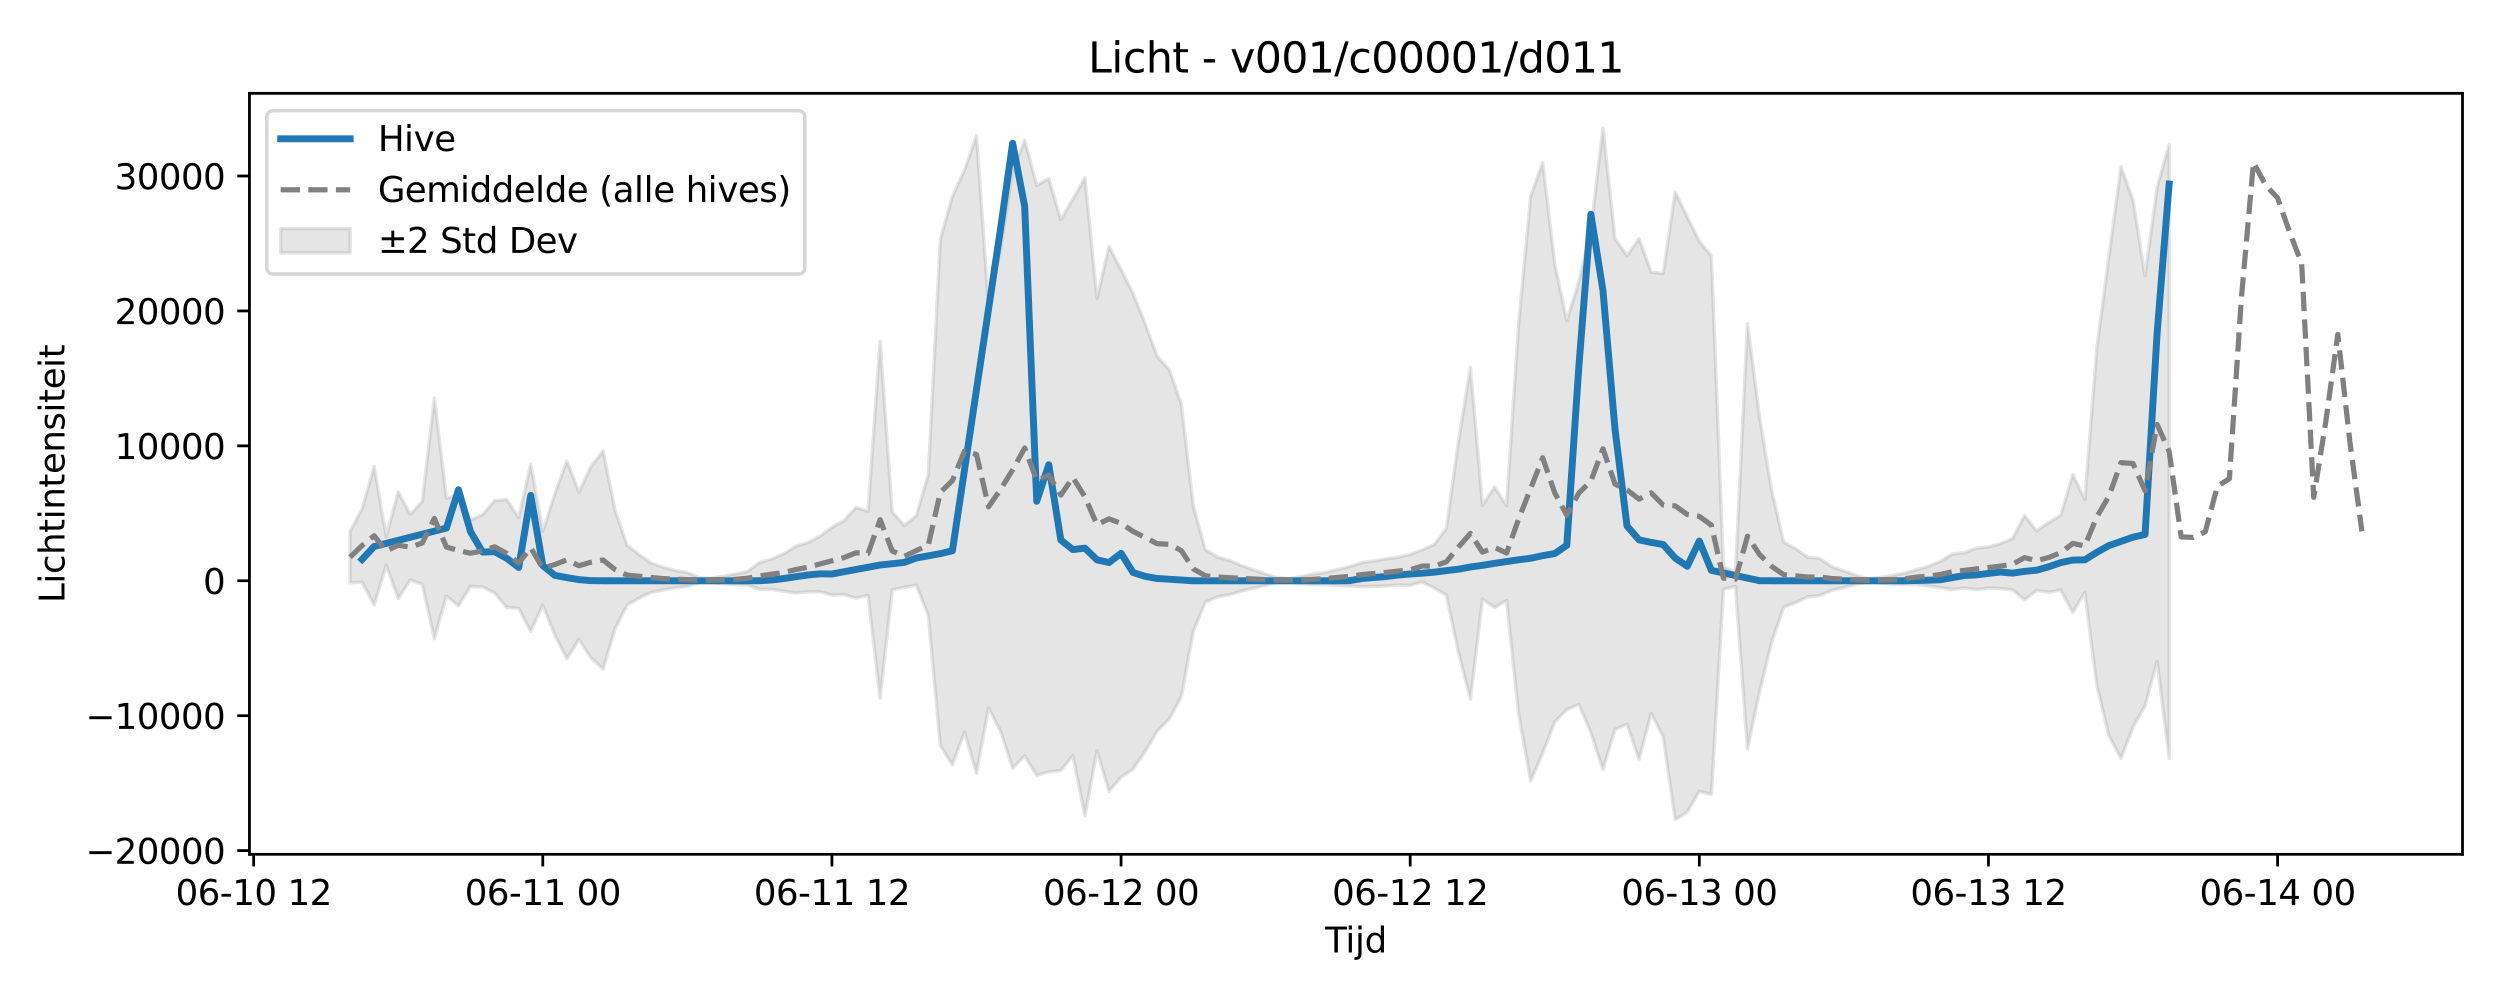 <?xml version="1.0" encoding="utf-8" standalone="no"?>
<!DOCTYPE svg PUBLIC "-//W3C//DTD SVG 1.1//EN"
  "http://www.w3.org/Graphics/SVG/1.1/DTD/svg11.dtd">
<svg xmlns:xlink="http://www.w3.org/1999/xlink" width="720pt" height="288pt" viewBox="0 0 720 288" xmlns="http://www.w3.org/2000/svg" version="1.1">
 <defs>
  <style type="text/css">*{stroke-linejoin: round; stroke-linecap: butt}</style>
 </defs>
 <g id="figure_1">
  <g id="patch_1">
   <path d="M 0 288 
L 720 288 
L 720 0 
L 0 0 
z
" style="fill: #ffffff"/>
  </g>
  <g id="axes_1">
   <g id="patch_2">
    <path d="M 71.84 246.04 
L 709.2 246.04 
L 709.2 26.88 
L 71.84 26.88 
z
" style="fill: #ffffff"/>
   </g>
   <g id="FillBetweenPolyCollection_1">
    <defs>
     <path id="md38786d495" d="M 100.811 -134.894 
L 100.811 -120.179 
L 104.28 -120.321 
L 107.75 -113.75 
L 111.22 -125.207 
L 114.689 -115.638 
L 118.159 -120.953 
L 121.628 -119.691 
L 125.098 -104.015 
L 128.567 -116.35 
L 132.037 -113.481 
L 135.507 -119.145 
L 138.976 -118.949 
L 142.446 -117.225 
L 145.915 -113.065 
L 149.385 -112.787 
L 152.854 -106.139 
L 156.324 -113.755 
L 159.794 -105.097 
L 163.263 -98.251 
L 166.733 -103.884 
L 170.202 -98.544 
L 173.672 -95.3 
L 177.141 -106.926 
L 180.611 -113.739 
L 184.081 -115.756 
L 187.55 -117.376 
L 191.02 -118.079 
L 194.489 -118.714 
L 197.959 -119.12 
L 201.428 -120.215 
L 204.898 -120.267 
L 208.368 -119.868 
L 211.837 -119.616 
L 215.307 -119.52 
L 218.776 -118.254 
L 222.246 -118.26 
L 225.715 -117.697 
L 229.185 -117.243 
L 232.655 -117.538 
L 236.124 -117.573 
L 239.594 -116.601 
L 243.063 -116.774 
L 246.533 -115.743 
L 250.002 -116.548 
L 253.472 -86.901 
L 256.942 -118.052 
L 260.411 -118.848 
L 263.881 -119.445 
L 267.35 -110.724 
L 270.82 -73.275 
L 274.289 -67.746 
L 277.759 -77.175 
L 281.229 -65.299 
L 284.698 -84.082 
L 288.168 -77.457 
L 291.637 -66.74 
L 295.107 -70.314 
L 298.576 -64.73 
L 302.046 -65.691 
L 305.516 -66.067 
L 308.985 -70.393 
L 312.455 -53.038 
L 315.924 -71.725 
L 319.394 -60.119 
L 322.863 -64.16 
L 326.333 -66.484 
L 329.803 -71.548 
L 333.272 -77.452 
L 336.742 -80.909 
L 340.211 -87.298 
L 343.681 -106.148 
L 347.15 -114.6 
L 350.62 -116.102 
L 354.09 -116.739 
L 357.559 -117.76 
L 361.029 -118.598 
L 364.498 -119.415 
L 367.968 -120.218 
L 371.437 -120.345 
L 374.907 -119.892 
L 378.377 -119.616 
L 381.846 -119.589 
L 385.316 -119.439 
L 388.785 -119.228 
L 392.255 -119.045 
L 395.724 -119.129 
L 399.194 -119.249 
L 402.663 -119.49 
L 406.133 -119.423 
L 409.603 -120.359 
L 413.072 -118.656 
L 416.542 -116.615 
L 420.011 -100.193 
L 423.481 -86.573 
L 426.95 -115.486 
L 430.42 -113.02 
L 433.89 -115.053 
L 437.359 -82.417 
L 440.829 -63.096 
L 444.298 -71.12 
L 447.768 -80.107 
L 451.237 -83.61 
L 454.707 -85.162 
L 458.177 -77.004 
L 461.646 -66.361 
L 465.116 -77.923 
L 468.585 -79.446 
L 472.055 -69.233 
L 475.524 -82.519 
L 478.994 -75.851 
L 482.464 -51.922 
L 485.933 -54.113 
L 489.403 -60.087 
L 492.872 -59.219 
L 496.342 -118.243 
L 499.811 -119.152 
L 503.281 -72.331 
L 506.751 -88.728 
L 510.22 -103.005 
L 513.69 -113.128 
L 517.159 -114.444 
L 520.629 -116.114 
L 524.098 -116.479 
L 527.568 -117.993 
L 531.038 -118.806 
L 534.507 -119.69 
L 537.977 -120.442 
L 541.446 -120.105 
L 544.916 -119.791 
L 548.385 -119.684 
L 551.855 -119.687 
L 555.325 -119.265 
L 558.794 -118.779 
L 562.264 -118.203 
L 565.733 -118.656 
L 569.203 -118.181 
L 572.672 -118.647 
L 576.142 -118.528 
L 579.612 -118.074 
L 583.081 -115.225 
L 586.551 -117.976 
L 590.02 -117.421 
L 593.49 -118.059 
L 596.959 -111.614 
L 600.429 -117.393 
L 603.899 -90.509 
L 607.368 -76.068 
L 610.838 -69.595 
L 614.307 -78.611 
L 617.777 -84.742 
L 621.246 -97.551 
L 624.716 -69.579 
L 624.716 -246.392 
L 624.716 -246.392 
L 621.246 -233.993 
L 617.777 -208.53 
L 614.307 -230.428 
L 610.838 -239.925 
L 607.368 -214.125 
L 603.899 -187.832 
L 600.429 -144.149 
L 596.959 -151.373 
L 593.49 -139.574 
L 590.02 -137.474 
L 586.551 -135.072 
L 583.081 -139.573 
L 579.612 -132.911 
L 576.142 -131.396 
L 572.672 -130.52 
L 569.203 -130.124 
L 565.733 -128.796 
L 562.264 -128.453 
L 558.794 -126.317 
L 555.325 -124.863 
L 551.855 -123.876 
L 548.385 -122.911 
L 544.916 -122.285 
L 541.446 -121.715 
L 537.977 -121.269 
L 534.507 -122.318 
L 531.038 -123.571 
L 527.568 -124.761 
L 524.098 -127.181 
L 520.629 -127.515 
L 517.159 -129.964 
L 513.69 -131.9 
L 510.22 -146.788 
L 506.751 -167.87 
L 503.281 -194.772 
L 499.811 -123.239 
L 496.342 -124.767 
L 492.872 -214.294 
L 489.403 -218.502 
L 485.933 -225.558 
L 482.464 -232.687 
L 478.994 -209.252 
L 475.524 -209.62 
L 472.055 -219.261 
L 468.585 -214.364 
L 465.116 -219.254 
L 461.646 -251.158 
L 458.177 -221.857 
L 454.707 -206.844 
L 451.237 -195.615 
L 447.768 -212.042 
L 444.298 -241.185 
L 440.829 -231.445 
L 437.359 -194.556 
L 433.89 -142.371 
L 430.42 -147.722 
L 426.95 -142.488 
L 423.481 -182.178 
L 420.011 -160.671 
L 416.542 -135.784 
L 413.072 -131.175 
L 409.603 -129.624 
L 406.133 -128.376 
L 402.663 -127.491 
L 399.194 -127.051 
L 395.724 -126.458 
L 392.255 -125.992 
L 388.785 -124.835 
L 385.316 -123.999 
L 381.846 -123.167 
L 378.377 -122.709 
L 374.907 -122.002 
L 371.437 -121.404 
L 367.968 -121.56 
L 364.498 -122.682 
L 361.029 -123.874 
L 357.559 -125.102 
L 354.09 -126.599 
L 350.62 -127.533 
L 347.15 -129.738 
L 343.681 -142.165 
L 340.211 -171.578 
L 336.742 -181.591 
L 333.272 -185.366 
L 329.803 -194.803 
L 326.333 -203.432 
L 322.863 -210.374 
L 319.394 -217.024 
L 315.924 -202.069 
L 312.455 -236.777 
L 308.985 -230.6 
L 305.516 -224.757 
L 302.046 -236.566 
L 298.576 -234.619 
L 295.107 -247.607 
L 291.637 -238.582 
L 288.168 -216.673 
L 284.698 -199.994 
L 281.229 -248.934 
L 277.759 -238.976 
L 274.289 -231.403 
L 270.82 -219.135 
L 267.35 -151.224 
L 263.881 -139.42 
L 260.411 -136.654 
L 256.942 -140.633 
L 253.472 -189.728 
L 250.002 -140.709 
L 246.533 -141.858 
L 243.063 -138.058 
L 239.594 -136.115 
L 236.124 -133.534 
L 232.655 -131.742 
L 229.185 -130.682 
L 225.715 -128.521 
L 222.246 -126.992 
L 218.776 -126.038 
L 215.307 -123.424 
L 211.837 -122.689 
L 208.368 -122.062 
L 204.898 -121.504 
L 201.428 -121.599 
L 197.959 -123.122 
L 194.489 -123.704 
L 191.02 -124.635 
L 187.55 -125.823 
L 184.081 -128.274 
L 180.611 -130.998 
L 177.141 -141.002 
L 173.672 -158.151 
L 170.202 -153.646 
L 166.733 -146.253 
L 163.263 -155.266 
L 159.794 -145.755 
L 156.324 -134.956 
L 152.854 -154.326 
L 149.385 -138.895 
L 145.915 -144.157 
L 142.446 -143.818 
L 138.976 -139.786 
L 135.507 -138.182 
L 132.037 -145.452 
L 128.567 -144.547 
L 125.098 -173.373 
L 121.628 -143.571 
L 118.159 -139.864 
L 114.689 -146.309 
L 111.22 -133.456 
L 107.75 -153.653 
L 104.28 -141.45 
L 100.811 -134.894 
z
" style="stroke: #808080; stroke-opacity: 0.2"/>
    </defs>
    <g clip-path="url(#p9418991697)">
     <use xlink:href="#md38786d495" x="0" y="288" style="fill: #808080; fill-opacity: 0.2; stroke: #808080; stroke-opacity: 0.2"/>
    </g>
   </g>
   <g id="matplotlib.axis_1">
    <g id="xtick_1">
     <g id="line2d_1">
      <defs>
       <path id="m373f726c08" d="M 0 0 
L 0 3.5 
" style="stroke: #000000; stroke-width: 0.8"/>
      </defs>
      <g>
       <use xlink:href="#m373f726c08" x="73.054" y="246.04" style="stroke: #000000; stroke-width: 0.8"/>
      </g>
     </g>
     <g id="text_1">
      <!-- 06-10 12 -->
      <g transform="translate(50.574 260.638) scale(0.1 -0.1)">
       <defs>
        <path id="DejaVuSans-30" d="M 2034 4250 
Q 1547 4250 1301 3770 
Q 1056 3291 1056 2328 
Q 1056 1369 1301 889 
Q 1547 409 2034 409 
Q 2525 409 2770 889 
Q 3016 1369 3016 2328 
Q 3016 3291 2770 3770 
Q 2525 4250 2034 4250 
z
M 2034 4750 
Q 2819 4750 3233 4129 
Q 3647 3509 3647 2328 
Q 3647 1150 3233 529 
Q 2819 -91 2034 -91 
Q 1250 -91 836 529 
Q 422 1150 422 2328 
Q 422 3509 836 4129 
Q 1250 4750 2034 4750 
z
" transform="scale(0.016)"/>
        <path id="DejaVuSans-36" d="M 2113 2584 
Q 1688 2584 1439 2293 
Q 1191 2003 1191 1497 
Q 1191 994 1439 701 
Q 1688 409 2113 409 
Q 2538 409 2786 701 
Q 3034 994 3034 1497 
Q 3034 2003 2786 2293 
Q 2538 2584 2113 2584 
z
M 3366 4563 
L 3366 3988 
Q 3128 4100 2886 4159 
Q 2644 4219 2406 4219 
Q 1781 4219 1451 3797 
Q 1122 3375 1075 2522 
Q 1259 2794 1537 2939 
Q 1816 3084 2150 3084 
Q 2853 3084 3261 2657 
Q 3669 2231 3669 1497 
Q 3669 778 3244 343 
Q 2819 -91 2113 -91 
Q 1303 -91 875 529 
Q 447 1150 447 2328 
Q 447 3434 972 4092 
Q 1497 4750 2381 4750 
Q 2619 4750 2861 4703 
Q 3103 4656 3366 4563 
z
" transform="scale(0.016)"/>
        <path id="DejaVuSans-2d" d="M 313 2009 
L 1997 2009 
L 1997 1497 
L 313 1497 
L 313 2009 
z
" transform="scale(0.016)"/>
        <path id="DejaVuSans-31" d="M 794 531 
L 1825 531 
L 1825 4091 
L 703 3866 
L 703 4441 
L 1819 4666 
L 2450 4666 
L 2450 531 
L 3481 531 
L 3481 0 
L 794 0 
L 794 531 
z
" transform="scale(0.016)"/>
        <path id="DejaVuSans-20" transform="scale(0.016)"/>
        <path id="DejaVuSans-32" d="M 1228 531 
L 3431 531 
L 3431 0 
L 469 0 
L 469 531 
Q 828 903 1448 1529 
Q 2069 2156 2228 2338 
Q 2531 2678 2651 2914 
Q 2772 3150 2772 3378 
Q 2772 3750 2511 3984 
Q 2250 4219 1831 4219 
Q 1534 4219 1204 4116 
Q 875 4013 500 3803 
L 500 4441 
Q 881 4594 1212 4672 
Q 1544 4750 1819 4750 
Q 2544 4750 2975 4387 
Q 3406 4025 3406 3419 
Q 3406 3131 3298 2873 
Q 3191 2616 2906 2266 
Q 2828 2175 2409 1742 
Q 1991 1309 1228 531 
z
" transform="scale(0.016)"/>
       </defs>
       <use xlink:href="#DejaVuSans-30"/>
       <use xlink:href="#DejaVuSans-36" transform="translate(63.623 0)"/>
       <use xlink:href="#DejaVuSans-2d" transform="translate(127.246 0)"/>
       <use xlink:href="#DejaVuSans-31" transform="translate(163.33 0)"/>
       <use xlink:href="#DejaVuSans-30" transform="translate(226.953 0)"/>
       <use xlink:href="#DejaVuSans-20" transform="translate(290.576 0)"/>
       <use xlink:href="#DejaVuSans-31" transform="translate(322.363 0)"/>
       <use xlink:href="#DejaVuSans-32" transform="translate(385.986 0)"/>
      </g>
     </g>
    </g>
    <g id="xtick_2">
     <g id="line2d_2">
      <g>
       <use xlink:href="#m373f726c08" x="156.324" y="246.04" style="stroke: #000000; stroke-width: 0.8"/>
      </g>
     </g>
     <g id="text_2">
      <!-- 06-11 00 -->
      <g transform="translate(133.844 260.638) scale(0.1 -0.1)">
       <use xlink:href="#DejaVuSans-30"/>
       <use xlink:href="#DejaVuSans-36" transform="translate(63.623 0)"/>
       <use xlink:href="#DejaVuSans-2d" transform="translate(127.246 0)"/>
       <use xlink:href="#DejaVuSans-31" transform="translate(163.33 0)"/>
       <use xlink:href="#DejaVuSans-31" transform="translate(226.953 0)"/>
       <use xlink:href="#DejaVuSans-20" transform="translate(290.576 0)"/>
       <use xlink:href="#DejaVuSans-30" transform="translate(322.363 0)"/>
       <use xlink:href="#DejaVuSans-30" transform="translate(385.986 0)"/>
      </g>
     </g>
    </g>
    <g id="xtick_3">
     <g id="line2d_3">
      <g>
       <use xlink:href="#m373f726c08" x="239.594" y="246.04" style="stroke: #000000; stroke-width: 0.8"/>
      </g>
     </g>
     <g id="text_3">
      <!-- 06-11 12 -->
      <g transform="translate(217.113 260.638) scale(0.1 -0.1)">
       <use xlink:href="#DejaVuSans-30"/>
       <use xlink:href="#DejaVuSans-36" transform="translate(63.623 0)"/>
       <use xlink:href="#DejaVuSans-2d" transform="translate(127.246 0)"/>
       <use xlink:href="#DejaVuSans-31" transform="translate(163.33 0)"/>
       <use xlink:href="#DejaVuSans-31" transform="translate(226.953 0)"/>
       <use xlink:href="#DejaVuSans-20" transform="translate(290.576 0)"/>
       <use xlink:href="#DejaVuSans-31" transform="translate(322.363 0)"/>
       <use xlink:href="#DejaVuSans-32" transform="translate(385.986 0)"/>
      </g>
     </g>
    </g>
    <g id="xtick_4">
     <g id="line2d_4">
      <g>
       <use xlink:href="#m373f726c08" x="322.863" y="246.04" style="stroke: #000000; stroke-width: 0.8"/>
      </g>
     </g>
     <g id="text_4">
      <!-- 06-12 00 -->
      <g transform="translate(300.383 260.638) scale(0.1 -0.1)">
       <use xlink:href="#DejaVuSans-30"/>
       <use xlink:href="#DejaVuSans-36" transform="translate(63.623 0)"/>
       <use xlink:href="#DejaVuSans-2d" transform="translate(127.246 0)"/>
       <use xlink:href="#DejaVuSans-31" transform="translate(163.33 0)"/>
       <use xlink:href="#DejaVuSans-32" transform="translate(226.953 0)"/>
       <use xlink:href="#DejaVuSans-20" transform="translate(290.576 0)"/>
       <use xlink:href="#DejaVuSans-30" transform="translate(322.363 0)"/>
       <use xlink:href="#DejaVuSans-30" transform="translate(385.986 0)"/>
      </g>
     </g>
    </g>
    <g id="xtick_5">
     <g id="line2d_5">
      <g>
       <use xlink:href="#m373f726c08" x="406.133" y="246.04" style="stroke: #000000; stroke-width: 0.8"/>
      </g>
     </g>
     <g id="text_5">
      <!-- 06-12 12 -->
      <g transform="translate(383.653 260.638) scale(0.1 -0.1)">
       <use xlink:href="#DejaVuSans-30"/>
       <use xlink:href="#DejaVuSans-36" transform="translate(63.623 0)"/>
       <use xlink:href="#DejaVuSans-2d" transform="translate(127.246 0)"/>
       <use xlink:href="#DejaVuSans-31" transform="translate(163.33 0)"/>
       <use xlink:href="#DejaVuSans-32" transform="translate(226.953 0)"/>
       <use xlink:href="#DejaVuSans-20" transform="translate(290.576 0)"/>
       <use xlink:href="#DejaVuSans-31" transform="translate(322.363 0)"/>
       <use xlink:href="#DejaVuSans-32" transform="translate(385.986 0)"/>
      </g>
     </g>
    </g>
    <g id="xtick_6">
     <g id="line2d_6">
      <g>
       <use xlink:href="#m373f726c08" x="489.403" y="246.04" style="stroke: #000000; stroke-width: 0.8"/>
      </g>
     </g>
     <g id="text_6">
      <!-- 06-13 00 -->
      <g transform="translate(466.922 260.638) scale(0.1 -0.1)">
       <defs>
        <path id="DejaVuSans-33" d="M 2597 2516 
Q 3050 2419 3304 2112 
Q 3559 1806 3559 1356 
Q 3559 666 3084 287 
Q 2609 -91 1734 -91 
Q 1441 -91 1130 -33 
Q 819 25 488 141 
L 488 750 
Q 750 597 1062 519 
Q 1375 441 1716 441 
Q 2309 441 2620 675 
Q 2931 909 2931 1356 
Q 2931 1769 2642 2001 
Q 2353 2234 1838 2234 
L 1294 2234 
L 1294 2753 
L 1863 2753 
Q 2328 2753 2575 2939 
Q 2822 3125 2822 3475 
Q 2822 3834 2567 4026 
Q 2313 4219 1838 4219 
Q 1578 4219 1281 4162 
Q 984 4106 628 3988 
L 628 4550 
Q 988 4650 1302 4700 
Q 1616 4750 1894 4750 
Q 2613 4750 3031 4423 
Q 3450 4097 3450 3541 
Q 3450 3153 3228 2886 
Q 3006 2619 2597 2516 
z
" transform="scale(0.016)"/>
       </defs>
       <use xlink:href="#DejaVuSans-30"/>
       <use xlink:href="#DejaVuSans-36" transform="translate(63.623 0)"/>
       <use xlink:href="#DejaVuSans-2d" transform="translate(127.246 0)"/>
       <use xlink:href="#DejaVuSans-31" transform="translate(163.33 0)"/>
       <use xlink:href="#DejaVuSans-33" transform="translate(226.953 0)"/>
       <use xlink:href="#DejaVuSans-20" transform="translate(290.576 0)"/>
       <use xlink:href="#DejaVuSans-30" transform="translate(322.363 0)"/>
       <use xlink:href="#DejaVuSans-30" transform="translate(385.986 0)"/>
      </g>
     </g>
    </g>
    <g id="xtick_7">
     <g id="line2d_7">
      <g>
       <use xlink:href="#m373f726c08" x="572.672" y="246.04" style="stroke: #000000; stroke-width: 0.8"/>
      </g>
     </g>
     <g id="text_7">
      <!-- 06-13 12 -->
      <g transform="translate(550.192 260.638) scale(0.1 -0.1)">
       <use xlink:href="#DejaVuSans-30"/>
       <use xlink:href="#DejaVuSans-36" transform="translate(63.623 0)"/>
       <use xlink:href="#DejaVuSans-2d" transform="translate(127.246 0)"/>
       <use xlink:href="#DejaVuSans-31" transform="translate(163.33 0)"/>
       <use xlink:href="#DejaVuSans-33" transform="translate(226.953 0)"/>
       <use xlink:href="#DejaVuSans-20" transform="translate(290.576 0)"/>
       <use xlink:href="#DejaVuSans-31" transform="translate(322.363 0)"/>
       <use xlink:href="#DejaVuSans-32" transform="translate(385.986 0)"/>
      </g>
     </g>
    </g>
    <g id="xtick_8">
     <g id="line2d_8">
      <g>
       <use xlink:href="#m373f726c08" x="655.942" y="246.04" style="stroke: #000000; stroke-width: 0.8"/>
      </g>
     </g>
     <g id="text_8">
      <!-- 06-14 00 -->
      <g transform="translate(633.462 260.638) scale(0.1 -0.1)">
       <defs>
        <path id="DejaVuSans-34" d="M 2419 4116 
L 825 1625 
L 2419 1625 
L 2419 4116 
z
M 2253 4666 
L 3047 4666 
L 3047 1625 
L 3713 1625 
L 3713 1100 
L 3047 1100 
L 3047 0 
L 2419 0 
L 2419 1100 
L 313 1100 
L 313 1709 
L 2253 4666 
z
" transform="scale(0.016)"/>
       </defs>
       <use xlink:href="#DejaVuSans-30"/>
       <use xlink:href="#DejaVuSans-36" transform="translate(63.623 0)"/>
       <use xlink:href="#DejaVuSans-2d" transform="translate(127.246 0)"/>
       <use xlink:href="#DejaVuSans-31" transform="translate(163.33 0)"/>
       <use xlink:href="#DejaVuSans-34" transform="translate(226.953 0)"/>
       <use xlink:href="#DejaVuSans-20" transform="translate(290.576 0)"/>
       <use xlink:href="#DejaVuSans-30" transform="translate(322.363 0)"/>
       <use xlink:href="#DejaVuSans-30" transform="translate(385.986 0)"/>
      </g>
     </g>
    </g>
    <g id="text_9">
     <!-- Tijd -->
     <g transform="translate(381.67 274.317) scale(0.1 -0.1)">
      <defs>
       <path id="DejaVuSans-54" d="M -19 4666 
L 3928 4666 
L 3928 4134 
L 2272 4134 
L 2272 0 
L 1638 0 
L 1638 4134 
L -19 4134 
L -19 4666 
z
" transform="scale(0.016)"/>
       <path id="DejaVuSans-69" d="M 603 3500 
L 1178 3500 
L 1178 0 
L 603 0 
L 603 3500 
z
M 603 4863 
L 1178 4863 
L 1178 4134 
L 603 4134 
L 603 4863 
z
" transform="scale(0.016)"/>
       <path id="DejaVuSans-6a" d="M 603 3500 
L 1178 3500 
L 1178 -63 
Q 1178 -731 923 -1031 
Q 669 -1331 103 -1331 
L -116 -1331 
L -116 -844 
L 38 -844 
Q 366 -844 484 -692 
Q 603 -541 603 -63 
L 603 3500 
z
M 603 4863 
L 1178 4863 
L 1178 4134 
L 603 4134 
L 603 4863 
z
" transform="scale(0.016)"/>
       <path id="DejaVuSans-64" d="M 2906 2969 
L 2906 4863 
L 3481 4863 
L 3481 0 
L 2906 0 
L 2906 525 
Q 2725 213 2448 61 
Q 2172 -91 1784 -91 
Q 1150 -91 751 415 
Q 353 922 353 1747 
Q 353 2572 751 3078 
Q 1150 3584 1784 3584 
Q 2172 3584 2448 3432 
Q 2725 3281 2906 2969 
z
M 947 1747 
Q 947 1113 1208 752 
Q 1469 391 1925 391 
Q 2381 391 2643 752 
Q 2906 1113 2906 1747 
Q 2906 2381 2643 2742 
Q 2381 3103 1925 3103 
Q 1469 3103 1208 2742 
Q 947 2381 947 1747 
z
" transform="scale(0.016)"/>
      </defs>
      <use xlink:href="#DejaVuSans-54"/>
      <use xlink:href="#DejaVuSans-69" transform="translate(57.959 0)"/>
      <use xlink:href="#DejaVuSans-6a" transform="translate(85.742 0)"/>
      <use xlink:href="#DejaVuSans-64" transform="translate(113.525 0)"/>
     </g>
    </g>
   </g>
   <g id="matplotlib.axis_2">
    <g id="ytick_1">
     <g id="line2d_9">
      <defs>
       <path id="maa2a886d80" d="M 0 0 
L -3.5 0 
" style="stroke: #000000; stroke-width: 0.8"/>
      </defs>
      <g>
       <use xlink:href="#maa2a886d80" x="71.84" y="244.975" style="stroke: #000000; stroke-width: 0.8"/>
      </g>
     </g>
     <g id="text_10">
      <!-- −20000 -->
      <g transform="translate(24.648 248.774) scale(0.1 -0.1)">
       <defs>
        <path id="DejaVuSans-2212" d="M 678 2272 
L 4684 2272 
L 4684 1741 
L 678 1741 
L 678 2272 
z
" transform="scale(0.016)"/>
       </defs>
       <use xlink:href="#DejaVuSans-2212"/>
       <use xlink:href="#DejaVuSans-32" transform="translate(83.789 0)"/>
       <use xlink:href="#DejaVuSans-30" transform="translate(147.412 0)"/>
       <use xlink:href="#DejaVuSans-30" transform="translate(211.035 0)"/>
       <use xlink:href="#DejaVuSans-30" transform="translate(274.658 0)"/>
       <use xlink:href="#DejaVuSans-30" transform="translate(338.281 0)"/>
      </g>
     </g>
    </g>
    <g id="ytick_2">
     <g id="line2d_10">
      <g>
       <use xlink:href="#maa2a886d80" x="71.84" y="206.119" style="stroke: #000000; stroke-width: 0.8"/>
      </g>
     </g>
     <g id="text_11">
      <!-- −10000 -->
      <g transform="translate(24.648 209.918) scale(0.1 -0.1)">
       <use xlink:href="#DejaVuSans-2212"/>
       <use xlink:href="#DejaVuSans-31" transform="translate(83.789 0)"/>
       <use xlink:href="#DejaVuSans-30" transform="translate(147.412 0)"/>
       <use xlink:href="#DejaVuSans-30" transform="translate(211.035 0)"/>
       <use xlink:href="#DejaVuSans-30" transform="translate(274.658 0)"/>
       <use xlink:href="#DejaVuSans-30" transform="translate(338.281 0)"/>
      </g>
     </g>
    </g>
    <g id="ytick_3">
     <g id="line2d_11">
      <g>
       <use xlink:href="#maa2a886d80" x="71.84" y="167.263" style="stroke: #000000; stroke-width: 0.8"/>
      </g>
     </g>
     <g id="text_12">
      <!-- 0 -->
      <g transform="translate(58.477 171.062) scale(0.1 -0.1)">
       <use xlink:href="#DejaVuSans-30"/>
      </g>
     </g>
    </g>
    <g id="ytick_4">
     <g id="line2d_12">
      <g>
       <use xlink:href="#maa2a886d80" x="71.84" y="128.407" style="stroke: #000000; stroke-width: 0.8"/>
      </g>
     </g>
     <g id="text_13">
      <!-- 10000 -->
      <g transform="translate(33.028 132.206) scale(0.1 -0.1)">
       <use xlink:href="#DejaVuSans-31"/>
       <use xlink:href="#DejaVuSans-30" transform="translate(63.623 0)"/>
       <use xlink:href="#DejaVuSans-30" transform="translate(127.246 0)"/>
       <use xlink:href="#DejaVuSans-30" transform="translate(190.869 0)"/>
       <use xlink:href="#DejaVuSans-30" transform="translate(254.492 0)"/>
      </g>
     </g>
    </g>
    <g id="ytick_5">
     <g id="line2d_13">
      <g>
       <use xlink:href="#maa2a886d80" x="71.84" y="89.551" style="stroke: #000000; stroke-width: 0.8"/>
      </g>
     </g>
     <g id="text_14">
      <!-- 20000 -->
      <g transform="translate(33.028 93.35) scale(0.1 -0.1)">
       <use xlink:href="#DejaVuSans-32"/>
       <use xlink:href="#DejaVuSans-30" transform="translate(63.623 0)"/>
       <use xlink:href="#DejaVuSans-30" transform="translate(127.246 0)"/>
       <use xlink:href="#DejaVuSans-30" transform="translate(190.869 0)"/>
       <use xlink:href="#DejaVuSans-30" transform="translate(254.492 0)"/>
      </g>
     </g>
    </g>
    <g id="ytick_6">
     <g id="line2d_14">
      <g>
       <use xlink:href="#maa2a886d80" x="71.84" y="50.695" style="stroke: #000000; stroke-width: 0.8"/>
      </g>
     </g>
     <g id="text_15">
      <!-- 30000 -->
      <g transform="translate(33.028 54.494) scale(0.1 -0.1)">
       <use xlink:href="#DejaVuSans-33"/>
       <use xlink:href="#DejaVuSans-30" transform="translate(63.623 0)"/>
       <use xlink:href="#DejaVuSans-30" transform="translate(127.246 0)"/>
       <use xlink:href="#DejaVuSans-30" transform="translate(190.869 0)"/>
       <use xlink:href="#DejaVuSans-30" transform="translate(254.492 0)"/>
      </g>
     </g>
    </g>
    <g id="text_16">
     <!-- Lichtintensiteit -->
     <g transform="translate(18.568 173.656) rotate(-90) scale(0.1 -0.1)">
      <defs>
       <path id="DejaVuSans-4c" d="M 628 4666 
L 1259 4666 
L 1259 531 
L 3531 531 
L 3531 0 
L 628 0 
L 628 4666 
z
" transform="scale(0.016)"/>
       <path id="DejaVuSans-63" d="M 3122 3366 
L 3122 2828 
Q 2878 2963 2633 3030 
Q 2388 3097 2138 3097 
Q 1578 3097 1268 2742 
Q 959 2388 959 1747 
Q 959 1106 1268 751 
Q 1578 397 2138 397 
Q 2388 397 2633 464 
Q 2878 531 3122 666 
L 3122 134 
Q 2881 22 2623 -34 
Q 2366 -91 2075 -91 
Q 1284 -91 818 406 
Q 353 903 353 1747 
Q 353 2603 823 3093 
Q 1294 3584 2113 3584 
Q 2378 3584 2631 3529 
Q 2884 3475 3122 3366 
z
" transform="scale(0.016)"/>
       <path id="DejaVuSans-68" d="M 3513 2113 
L 3513 0 
L 2938 0 
L 2938 2094 
Q 2938 2591 2744 2837 
Q 2550 3084 2163 3084 
Q 1697 3084 1428 2787 
Q 1159 2491 1159 1978 
L 1159 0 
L 581 0 
L 581 4863 
L 1159 4863 
L 1159 2956 
Q 1366 3272 1645 3428 
Q 1925 3584 2291 3584 
Q 2894 3584 3203 3211 
Q 3513 2838 3513 2113 
z
" transform="scale(0.016)"/>
       <path id="DejaVuSans-74" d="M 1172 4494 
L 1172 3500 
L 2356 3500 
L 2356 3053 
L 1172 3053 
L 1172 1153 
Q 1172 725 1289 603 
Q 1406 481 1766 481 
L 2356 481 
L 2356 0 
L 1766 0 
Q 1100 0 847 248 
Q 594 497 594 1153 
L 594 3053 
L 172 3053 
L 172 3500 
L 594 3500 
L 594 4494 
L 1172 4494 
z
" transform="scale(0.016)"/>
       <path id="DejaVuSans-6e" d="M 3513 2113 
L 3513 0 
L 2938 0 
L 2938 2094 
Q 2938 2591 2744 2837 
Q 2550 3084 2163 3084 
Q 1697 3084 1428 2787 
Q 1159 2491 1159 1978 
L 1159 0 
L 581 0 
L 581 3500 
L 1159 3500 
L 1159 2956 
Q 1366 3272 1645 3428 
Q 1925 3584 2291 3584 
Q 2894 3584 3203 3211 
Q 3513 2838 3513 2113 
z
" transform="scale(0.016)"/>
       <path id="DejaVuSans-65" d="M 3597 1894 
L 3597 1613 
L 953 1613 
Q 991 1019 1311 708 
Q 1631 397 2203 397 
Q 2534 397 2845 478 
Q 3156 559 3463 722 
L 3463 178 
Q 3153 47 2828 -22 
Q 2503 -91 2169 -91 
Q 1331 -91 842 396 
Q 353 884 353 1716 
Q 353 2575 817 3079 
Q 1281 3584 2069 3584 
Q 2775 3584 3186 3129 
Q 3597 2675 3597 1894 
z
M 3022 2063 
Q 3016 2534 2758 2815 
Q 2500 3097 2075 3097 
Q 1594 3097 1305 2825 
Q 1016 2553 972 2059 
L 3022 2063 
z
" transform="scale(0.016)"/>
       <path id="DejaVuSans-73" d="M 2834 3397 
L 2834 2853 
Q 2591 2978 2328 3040 
Q 2066 3103 1784 3103 
Q 1356 3103 1142 2972 
Q 928 2841 928 2578 
Q 928 2378 1081 2264 
Q 1234 2150 1697 2047 
L 1894 2003 
Q 2506 1872 2764 1633 
Q 3022 1394 3022 966 
Q 3022 478 2636 193 
Q 2250 -91 1575 -91 
Q 1294 -91 989 -36 
Q 684 19 347 128 
L 347 722 
Q 666 556 975 473 
Q 1284 391 1588 391 
Q 1994 391 2212 530 
Q 2431 669 2431 922 
Q 2431 1156 2273 1281 
Q 2116 1406 1581 1522 
L 1381 1569 
Q 847 1681 609 1914 
Q 372 2147 372 2553 
Q 372 3047 722 3315 
Q 1072 3584 1716 3584 
Q 2034 3584 2315 3537 
Q 2597 3491 2834 3397 
z
" transform="scale(0.016)"/>
      </defs>
      <use xlink:href="#DejaVuSans-4c"/>
      <use xlink:href="#DejaVuSans-69" transform="translate(55.713 0)"/>
      <use xlink:href="#DejaVuSans-63" transform="translate(83.496 0)"/>
      <use xlink:href="#DejaVuSans-68" transform="translate(138.477 0)"/>
      <use xlink:href="#DejaVuSans-74" transform="translate(201.855 0)"/>
      <use xlink:href="#DejaVuSans-69" transform="translate(241.064 0)"/>
      <use xlink:href="#DejaVuSans-6e" transform="translate(268.848 0)"/>
      <use xlink:href="#DejaVuSans-74" transform="translate(332.227 0)"/>
      <use xlink:href="#DejaVuSans-65" transform="translate(371.436 0)"/>
      <use xlink:href="#DejaVuSans-6e" transform="translate(432.959 0)"/>
      <use xlink:href="#DejaVuSans-73" transform="translate(496.338 0)"/>
      <use xlink:href="#DejaVuSans-69" transform="translate(548.438 0)"/>
      <use xlink:href="#DejaVuSans-74" transform="translate(576.221 0)"/>
      <use xlink:href="#DejaVuSans-65" transform="translate(615.43 0)"/>
      <use xlink:href="#DejaVuSans-69" transform="translate(676.953 0)"/>
      <use xlink:href="#DejaVuSans-74" transform="translate(704.736 0)"/>
     </g>
    </g>
   </g>
   <g id="line2d_15">
    <path d="M 104.28 161.102 
L 107.75 157.383 
L 128.567 152.083 
L 132.037 141.064 
L 135.507 153.113 
L 138.976 158.993 
L 142.446 158.89 
L 145.915 160.772 
L 149.385 163.423 
L 152.854 142.664 
L 156.324 162.868 
L 159.794 165.712 
L 163.263 166.36 
L 166.733 166.936 
L 170.202 167.216 
L 173.672 167.262 
L 177.141 167.263 
L 180.611 167.263 
L 191.02 167.263 
L 194.489 167.263 
L 197.959 167.263 
L 201.428 167.263 
L 204.898 167.263 
L 208.368 167.263 
L 211.837 167.263 
L 215.307 167.263 
L 218.776 167.239 
L 222.246 167.036 
L 225.715 166.615 
L 229.185 166.101 
L 232.655 165.594 
L 236.124 165.266 
L 239.594 165.307 
L 253.472 162.723 
L 260.411 161.983 
L 263.881 160.703 
L 270.82 159.446 
L 274.289 158.624 
L 288.168 65.801 
L 291.637 41.265 
L 295.107 59.429 
L 298.576 144.357 
L 302.046 133.859 
L 305.516 155.537 
L 308.985 158.286 
L 312.455 157.857 
L 315.924 161.239 
L 319.394 162.012 
L 322.863 159.36 
L 326.333 164.897 
L 329.803 165.992 
L 333.272 166.607 
L 343.681 167.263 
L 347.15 167.263 
L 350.62 167.263 
L 354.09 167.263 
L 357.559 167.263 
L 361.029 167.263 
L 364.498 167.263 
L 367.968 167.263 
L 371.437 167.263 
L 374.907 167.263 
L 381.846 167.263 
L 385.316 167.259 
L 388.785 167.211 
L 392.255 166.605 
L 395.724 166.317 
L 399.194 166.036 
L 402.663 165.611 
L 406.133 165.31 
L 409.603 165.078 
L 413.072 164.781 
L 416.542 164.345 
L 420.011 163.932 
L 423.481 163.296 
L 426.95 162.814 
L 430.42 162.25 
L 433.89 161.729 
L 437.359 161.215 
L 440.829 160.781 
L 444.298 160.023 
L 447.768 159.423 
L 451.237 157.05 
L 454.707 105.643 
L 458.177 61.713 
L 461.646 83.616 
L 465.116 123.553 
L 468.585 151.494 
L 472.055 155.483 
L 475.524 156.207 
L 478.994 156.822 
L 482.464 160.725 
L 485.933 163.083 
L 489.403 155.827 
L 492.872 164.264 
L 506.751 167.24 
L 510.22 167.263 
L 513.69 167.263 
L 517.159 167.263 
L 520.629 167.263 
L 527.568 167.263 
L 531.038 167.263 
L 534.507 167.263 
L 537.977 167.263 
L 541.446 167.263 
L 544.916 167.263 
L 548.385 167.263 
L 555.325 167.097 
L 558.794 166.971 
L 562.264 166.353 
L 565.733 165.737 
L 569.203 165.566 
L 572.672 165.142 
L 576.142 164.729 
L 579.612 165.065 
L 583.081 164.55 
L 586.551 164.224 
L 590.02 163.229 
L 593.49 162.036 
L 596.959 161.3 
L 600.429 161.241 
L 603.899 159.067 
L 607.368 157.128 
L 614.307 154.709 
L 617.777 153.917 
L 621.246 95.985 
L 624.716 53.015 
" clip-path="url(#p9418991697)" style="fill: none; stroke: #1f77b4; stroke-width: 2; stroke-linecap: square"/>
   </g>
   <g id="line2d_16">
    <path d="M 100.811 160.463 
L 104.28 157.115 
L 107.75 154.298 
L 111.22 158.669 
L 114.689 157.026 
L 118.159 157.591 
L 121.628 156.369 
L 125.098 149.306 
L 128.567 157.551 
L 132.037 158.533 
L 135.507 159.336 
L 138.976 158.633 
L 142.446 157.479 
L 145.915 159.389 
L 149.385 162.159 
L 152.854 157.767 
L 156.324 163.645 
L 159.794 162.574 
L 163.263 161.242 
L 166.733 162.931 
L 170.202 161.905 
L 173.672 161.275 
L 177.141 164.036 
L 180.611 165.632 
L 191.02 166.643 
L 201.428 167.093 
L 208.368 167.035 
L 211.837 166.848 
L 215.307 166.528 
L 218.776 165.854 
L 225.715 164.891 
L 229.185 164.037 
L 232.655 163.36 
L 243.063 160.584 
L 246.533 159.199 
L 250.002 159.372 
L 253.472 149.685 
L 256.942 158.657 
L 260.411 160.249 
L 263.881 158.568 
L 267.35 157.026 
L 270.82 141.795 
L 274.289 138.425 
L 277.759 129.925 
L 281.229 130.884 
L 284.698 145.962 
L 288.168 140.935 
L 291.637 135.339 
L 295.107 129.039 
L 298.576 138.325 
L 302.046 136.871 
L 305.516 142.588 
L 308.985 137.504 
L 312.455 143.092 
L 315.924 151.103 
L 319.394 149.429 
L 322.863 150.733 
L 326.333 153.042 
L 333.272 156.591 
L 336.742 156.75 
L 340.211 158.562 
L 343.681 163.844 
L 347.15 165.831 
L 350.62 166.182 
L 357.559 166.569 
L 367.968 167.111 
L 374.907 167.053 
L 381.846 166.622 
L 388.785 165.968 
L 392.255 165.482 
L 399.194 164.85 
L 406.133 164.101 
L 409.603 163.009 
L 413.072 163.084 
L 416.542 161.801 
L 420.011 157.568 
L 423.481 153.625 
L 426.95 159.013 
L 430.42 157.629 
L 433.89 159.288 
L 437.359 149.514 
L 444.298 131.847 
L 447.768 141.925 
L 451.237 148.388 
L 454.707 141.997 
L 458.177 138.57 
L 461.646 129.24 
L 465.116 139.412 
L 468.585 141.095 
L 472.055 143.753 
L 475.524 141.931 
L 478.994 145.449 
L 482.464 145.696 
L 485.933 148.165 
L 489.403 148.706 
L 492.872 151.243 
L 496.342 166.495 
L 499.811 166.804 
L 503.281 154.448 
L 506.751 159.701 
L 510.22 163.103 
L 513.69 165.486 
L 520.629 166.185 
L 524.098 166.17 
L 527.568 166.623 
L 537.977 167.144 
L 544.916 166.962 
L 548.385 166.703 
L 551.855 166.219 
L 555.325 165.936 
L 558.794 165.452 
L 562.264 164.672 
L 576.142 163.038 
L 579.612 162.507 
L 583.081 160.601 
L 586.551 161.476 
L 590.02 160.552 
L 593.49 159.184 
L 596.959 156.507 
L 600.429 157.229 
L 603.899 148.83 
L 607.368 142.904 
L 610.838 133.24 
L 614.307 133.481 
L 617.777 141.364 
L 621.246 122.228 
L 624.716 130.014 
L 628.186 154.639 
L 631.655 154.781 
L 635.125 153.129 
L 638.594 140.077 
L 642.064 137.849 
L 645.533 85.677 
L 649.003 46.791 
L 652.473 53.308 
L 655.942 57.002 
L 659.412 66.889 
L 662.881 75.87 
L 666.351 143.223 
L 669.82 121.461 
L 673.29 96.308 
L 676.76 127.207 
L 680.229 153.032 
L 680.229 153.032 
" clip-path="url(#p9418991697)" style="fill: none; stroke-dasharray: 5.55,2.4; stroke-dashoffset: 0; stroke: #808080; stroke-width: 1.5"/>
   </g>
   <g id="patch_3">
    <path d="M 71.84 246.04 
L 71.84 26.88 
" style="fill: none; stroke: #000000; stroke-width: 0.8; stroke-linejoin: miter; stroke-linecap: square"/>
   </g>
   <g id="patch_4">
    <path d="M 709.2 246.04 
L 709.2 26.88 
" style="fill: none; stroke: #000000; stroke-width: 0.8; stroke-linejoin: miter; stroke-linecap: square"/>
   </g>
   <g id="patch_5">
    <path d="M 71.84 246.04 
L 709.2 246.04 
" style="fill: none; stroke: #000000; stroke-width: 0.8; stroke-linejoin: miter; stroke-linecap: square"/>
   </g>
   <g id="patch_6">
    <path d="M 71.84 26.88 
L 709.2 26.88 
" style="fill: none; stroke: #000000; stroke-width: 0.8; stroke-linejoin: miter; stroke-linecap: square"/>
   </g>
   <g id="text_17">
    <!-- Licht - v001/c00001/d011 -->
    <g transform="translate(313.383 20.88) scale(0.12 -0.12)">
     <defs>
      <path id="DejaVuSans-76" d="M 191 3500 
L 800 3500 
L 1894 563 
L 2988 3500 
L 3597 3500 
L 2284 0 
L 1503 0 
L 191 3500 
z
" transform="scale(0.016)"/>
      <path id="DejaVuSans-2f" d="M 1625 4666 
L 2156 4666 
L 531 -594 
L 0 -594 
L 1625 4666 
z
" transform="scale(0.016)"/>
     </defs>
     <use xlink:href="#DejaVuSans-4c"/>
     <use xlink:href="#DejaVuSans-69" transform="translate(55.713 0)"/>
     <use xlink:href="#DejaVuSans-63" transform="translate(83.496 0)"/>
     <use xlink:href="#DejaVuSans-68" transform="translate(138.477 0)"/>
     <use xlink:href="#DejaVuSans-74" transform="translate(201.855 0)"/>
     <use xlink:href="#DejaVuSans-20" transform="translate(241.064 0)"/>
     <use xlink:href="#DejaVuSans-2d" transform="translate(272.852 0)"/>
     <use xlink:href="#DejaVuSans-20" transform="translate(308.936 0)"/>
     <use xlink:href="#DejaVuSans-76" transform="translate(340.723 0)"/>
     <use xlink:href="#DejaVuSans-30" transform="translate(399.902 0)"/>
     <use xlink:href="#DejaVuSans-30" transform="translate(463.525 0)"/>
     <use xlink:href="#DejaVuSans-31" transform="translate(527.148 0)"/>
     <use xlink:href="#DejaVuSans-2f" transform="translate(590.771 0)"/>
     <use xlink:href="#DejaVuSans-63" transform="translate(624.463 0)"/>
     <use xlink:href="#DejaVuSans-30" transform="translate(679.443 0)"/>
     <use xlink:href="#DejaVuSans-30" transform="translate(743.066 0)"/>
     <use xlink:href="#DejaVuSans-30" transform="translate(806.689 0)"/>
     <use xlink:href="#DejaVuSans-30" transform="translate(870.312 0)"/>
     <use xlink:href="#DejaVuSans-31" transform="translate(933.936 0)"/>
     <use xlink:href="#DejaVuSans-2f" transform="translate(997.559 0)"/>
     <use xlink:href="#DejaVuSans-64" transform="translate(1031.25 0)"/>
     <use xlink:href="#DejaVuSans-30" transform="translate(1094.727 0)"/>
     <use xlink:href="#DejaVuSans-31" transform="translate(1158.35 0)"/>
     <use xlink:href="#DejaVuSans-31" transform="translate(1221.973 0)"/>
    </g>
   </g>
   <g id="legend_1">
    <g id="patch_7">
     <path d="M 78.84 78.914 
L 229.784 78.914 
Q 231.784 78.914 231.784 76.914 
L 231.784 33.88 
Q 231.784 31.88 229.784 31.88 
L 78.84 31.88 
Q 76.84 31.88 76.84 33.88 
L 76.84 76.914 
Q 76.84 78.914 78.84 78.914 
z
" style="fill: #ffffff; opacity: 0.8; stroke: #cccccc; stroke-linejoin: miter"/>
    </g>
    <g id="line2d_17">
     <path d="M 80.84 39.978 
L 90.84 39.978 
L 100.84 39.978 
" style="fill: none; stroke: #1f77b4; stroke-width: 2; stroke-linecap: square"/>
    </g>
    <g id="text_18">
     <!-- Hive -->
     <g transform="translate(108.84 43.478) scale(0.1 -0.1)">
      <defs>
       <path id="DejaVuSans-48" d="M 628 4666 
L 1259 4666 
L 1259 2753 
L 3553 2753 
L 3553 4666 
L 4184 4666 
L 4184 0 
L 3553 0 
L 3553 2222 
L 1259 2222 
L 1259 0 
L 628 0 
L 628 4666 
z
" transform="scale(0.016)"/>
      </defs>
      <use xlink:href="#DejaVuSans-48"/>
      <use xlink:href="#DejaVuSans-69" transform="translate(75.195 0)"/>
      <use xlink:href="#DejaVuSans-76" transform="translate(102.979 0)"/>
      <use xlink:href="#DejaVuSans-65" transform="translate(162.158 0)"/>
     </g>
    </g>
    <g id="line2d_18">
     <path d="M 80.84 54.657 
L 90.84 54.657 
L 100.84 54.657 
" style="fill: none; stroke-dasharray: 5.55,2.4; stroke-dashoffset: 0; stroke: #808080; stroke-width: 1.5"/>
    </g>
    <g id="text_19">
     <!-- Gemiddelde (alle hives) -->
     <g transform="translate(108.84 58.157) scale(0.1 -0.1)">
      <defs>
       <path id="DejaVuSans-47" d="M 3809 666 
L 3809 1919 
L 2778 1919 
L 2778 2438 
L 4434 2438 
L 4434 434 
Q 4069 175 3628 42 
Q 3188 -91 2688 -91 
Q 1594 -91 976 548 
Q 359 1188 359 2328 
Q 359 3472 976 4111 
Q 1594 4750 2688 4750 
Q 3144 4750 3555 4637 
Q 3966 4525 4313 4306 
L 4313 3634 
Q 3963 3931 3569 4081 
Q 3175 4231 2741 4231 
Q 1884 4231 1454 3753 
Q 1025 3275 1025 2328 
Q 1025 1384 1454 906 
Q 1884 428 2741 428 
Q 3075 428 3337 486 
Q 3600 544 3809 666 
z
" transform="scale(0.016)"/>
       <path id="DejaVuSans-6d" d="M 3328 2828 
Q 3544 3216 3844 3400 
Q 4144 3584 4550 3584 
Q 5097 3584 5394 3201 
Q 5691 2819 5691 2113 
L 5691 0 
L 5113 0 
L 5113 2094 
Q 5113 2597 4934 2840 
Q 4756 3084 4391 3084 
Q 3944 3084 3684 2787 
Q 3425 2491 3425 1978 
L 3425 0 
L 2847 0 
L 2847 2094 
Q 2847 2600 2669 2842 
Q 2491 3084 2119 3084 
Q 1678 3084 1418 2786 
Q 1159 2488 1159 1978 
L 1159 0 
L 581 0 
L 581 3500 
L 1159 3500 
L 1159 2956 
Q 1356 3278 1631 3431 
Q 1906 3584 2284 3584 
Q 2666 3584 2933 3390 
Q 3200 3197 3328 2828 
z
" transform="scale(0.016)"/>
       <path id="DejaVuSans-6c" d="M 603 4863 
L 1178 4863 
L 1178 0 
L 603 0 
L 603 4863 
z
" transform="scale(0.016)"/>
       <path id="DejaVuSans-28" d="M 1984 4856 
Q 1566 4138 1362 3434 
Q 1159 2731 1159 2009 
Q 1159 1288 1364 580 
Q 1569 -128 1984 -844 
L 1484 -844 
Q 1016 -109 783 600 
Q 550 1309 550 2009 
Q 550 2706 781 3412 
Q 1013 4119 1484 4856 
L 1984 4856 
z
" transform="scale(0.016)"/>
       <path id="DejaVuSans-61" d="M 2194 1759 
Q 1497 1759 1228 1600 
Q 959 1441 959 1056 
Q 959 750 1161 570 
Q 1363 391 1709 391 
Q 2188 391 2477 730 
Q 2766 1069 2766 1631 
L 2766 1759 
L 2194 1759 
z
M 3341 1997 
L 3341 0 
L 2766 0 
L 2766 531 
Q 2569 213 2275 61 
Q 1981 -91 1556 -91 
Q 1019 -91 701 211 
Q 384 513 384 1019 
Q 384 1609 779 1909 
Q 1175 2209 1959 2209 
L 2766 2209 
L 2766 2266 
Q 2766 2663 2505 2880 
Q 2244 3097 1772 3097 
Q 1472 3097 1187 3025 
Q 903 2953 641 2809 
L 641 3341 
Q 956 3463 1253 3523 
Q 1550 3584 1831 3584 
Q 2591 3584 2966 3190 
Q 3341 2797 3341 1997 
z
" transform="scale(0.016)"/>
       <path id="DejaVuSans-29" d="M 513 4856 
L 1013 4856 
Q 1481 4119 1714 3412 
Q 1947 2706 1947 2009 
Q 1947 1309 1714 600 
Q 1481 -109 1013 -844 
L 513 -844 
Q 928 -128 1133 580 
Q 1338 1288 1338 2009 
Q 1338 2731 1133 3434 
Q 928 4138 513 4856 
z
" transform="scale(0.016)"/>
      </defs>
      <use xlink:href="#DejaVuSans-47"/>
      <use xlink:href="#DejaVuSans-65" transform="translate(77.49 0)"/>
      <use xlink:href="#DejaVuSans-6d" transform="translate(139.014 0)"/>
      <use xlink:href="#DejaVuSans-69" transform="translate(236.426 0)"/>
      <use xlink:href="#DejaVuSans-64" transform="translate(264.209 0)"/>
      <use xlink:href="#DejaVuSans-64" transform="translate(327.686 0)"/>
      <use xlink:href="#DejaVuSans-65" transform="translate(391.162 0)"/>
      <use xlink:href="#DejaVuSans-6c" transform="translate(452.686 0)"/>
      <use xlink:href="#DejaVuSans-64" transform="translate(480.469 0)"/>
      <use xlink:href="#DejaVuSans-65" transform="translate(543.945 0)"/>
      <use xlink:href="#DejaVuSans-20" transform="translate(605.469 0)"/>
      <use xlink:href="#DejaVuSans-28" transform="translate(637.256 0)"/>
      <use xlink:href="#DejaVuSans-61" transform="translate(676.27 0)"/>
      <use xlink:href="#DejaVuSans-6c" transform="translate(737.549 0)"/>
      <use xlink:href="#DejaVuSans-6c" transform="translate(765.332 0)"/>
      <use xlink:href="#DejaVuSans-65" transform="translate(793.115 0)"/>
      <use xlink:href="#DejaVuSans-20" transform="translate(854.639 0)"/>
      <use xlink:href="#DejaVuSans-68" transform="translate(886.426 0)"/>
      <use xlink:href="#DejaVuSans-69" transform="translate(949.805 0)"/>
      <use xlink:href="#DejaVuSans-76" transform="translate(977.588 0)"/>
      <use xlink:href="#DejaVuSans-65" transform="translate(1036.768 0)"/>
      <use xlink:href="#DejaVuSans-73" transform="translate(1098.291 0)"/>
      <use xlink:href="#DejaVuSans-29" transform="translate(1150.391 0)"/>
     </g>
    </g>
    <g id="patch_8">
     <path d="M 80.84 72.835 
L 100.84 72.835 
L 100.84 65.835 
L 80.84 65.835 
z
" style="fill: #808080; fill-opacity: 0.2; stroke: #808080; stroke-opacity: 0.2; stroke-linejoin: miter"/>
    </g>
    <g id="text_20">
     <!-- ±2 Std Dev -->
     <g transform="translate(108.84 72.835) scale(0.1 -0.1)">
      <defs>
       <path id="DejaVuSans-b1" d="M 2944 4013 
L 2944 2803 
L 4684 2803 
L 4684 2272 
L 2944 2272 
L 2944 1063 
L 2419 1063 
L 2419 2272 
L 678 2272 
L 678 2803 
L 2419 2803 
L 2419 4013 
L 2944 4013 
z
M 678 531 
L 4684 531 
L 4684 0 
L 678 0 
L 678 531 
z
" transform="scale(0.016)"/>
       <path id="DejaVuSans-53" d="M 3425 4513 
L 3425 3897 
Q 3066 4069 2747 4153 
Q 2428 4238 2131 4238 
Q 1616 4238 1336 4038 
Q 1056 3838 1056 3469 
Q 1056 3159 1242 3001 
Q 1428 2844 1947 2747 
L 2328 2669 
Q 3034 2534 3370 2195 
Q 3706 1856 3706 1288 
Q 3706 609 3251 259 
Q 2797 -91 1919 -91 
Q 1588 -91 1214 -16 
Q 841 59 441 206 
L 441 856 
Q 825 641 1194 531 
Q 1563 422 1919 422 
Q 2459 422 2753 634 
Q 3047 847 3047 1241 
Q 3047 1584 2836 1778 
Q 2625 1972 2144 2069 
L 1759 2144 
Q 1053 2284 737 2584 
Q 422 2884 422 3419 
Q 422 4038 858 4394 
Q 1294 4750 2059 4750 
Q 2388 4750 2728 4690 
Q 3069 4631 3425 4513 
z
" transform="scale(0.016)"/>
       <path id="DejaVuSans-44" d="M 1259 4147 
L 1259 519 
L 2022 519 
Q 2988 519 3436 956 
Q 3884 1394 3884 2338 
Q 3884 3275 3436 3711 
Q 2988 4147 2022 4147 
L 1259 4147 
z
M 628 4666 
L 1925 4666 
Q 3281 4666 3915 4102 
Q 4550 3538 4550 2338 
Q 4550 1131 3912 565 
Q 3275 0 1925 0 
L 628 0 
L 628 4666 
z
" transform="scale(0.016)"/>
      </defs>
      <use xlink:href="#DejaVuSans-b1"/>
      <use xlink:href="#DejaVuSans-32" transform="translate(83.789 0)"/>
      <use xlink:href="#DejaVuSans-20" transform="translate(147.412 0)"/>
      <use xlink:href="#DejaVuSans-53" transform="translate(179.199 0)"/>
      <use xlink:href="#DejaVuSans-74" transform="translate(242.676 0)"/>
      <use xlink:href="#DejaVuSans-64" transform="translate(281.885 0)"/>
      <use xlink:href="#DejaVuSans-20" transform="translate(345.361 0)"/>
      <use xlink:href="#DejaVuSans-44" transform="translate(377.148 0)"/>
      <use xlink:href="#DejaVuSans-65" transform="translate(454.15 0)"/>
      <use xlink:href="#DejaVuSans-76" transform="translate(515.674 0)"/>
     </g>
    </g>
   </g>
  </g>
 </g>
 <defs>
  <clipPath id="p9418991697">
   <rect x="71.84" y="26.88" width="637.36" height="219.16"/>
  </clipPath>
 </defs>
</svg>
